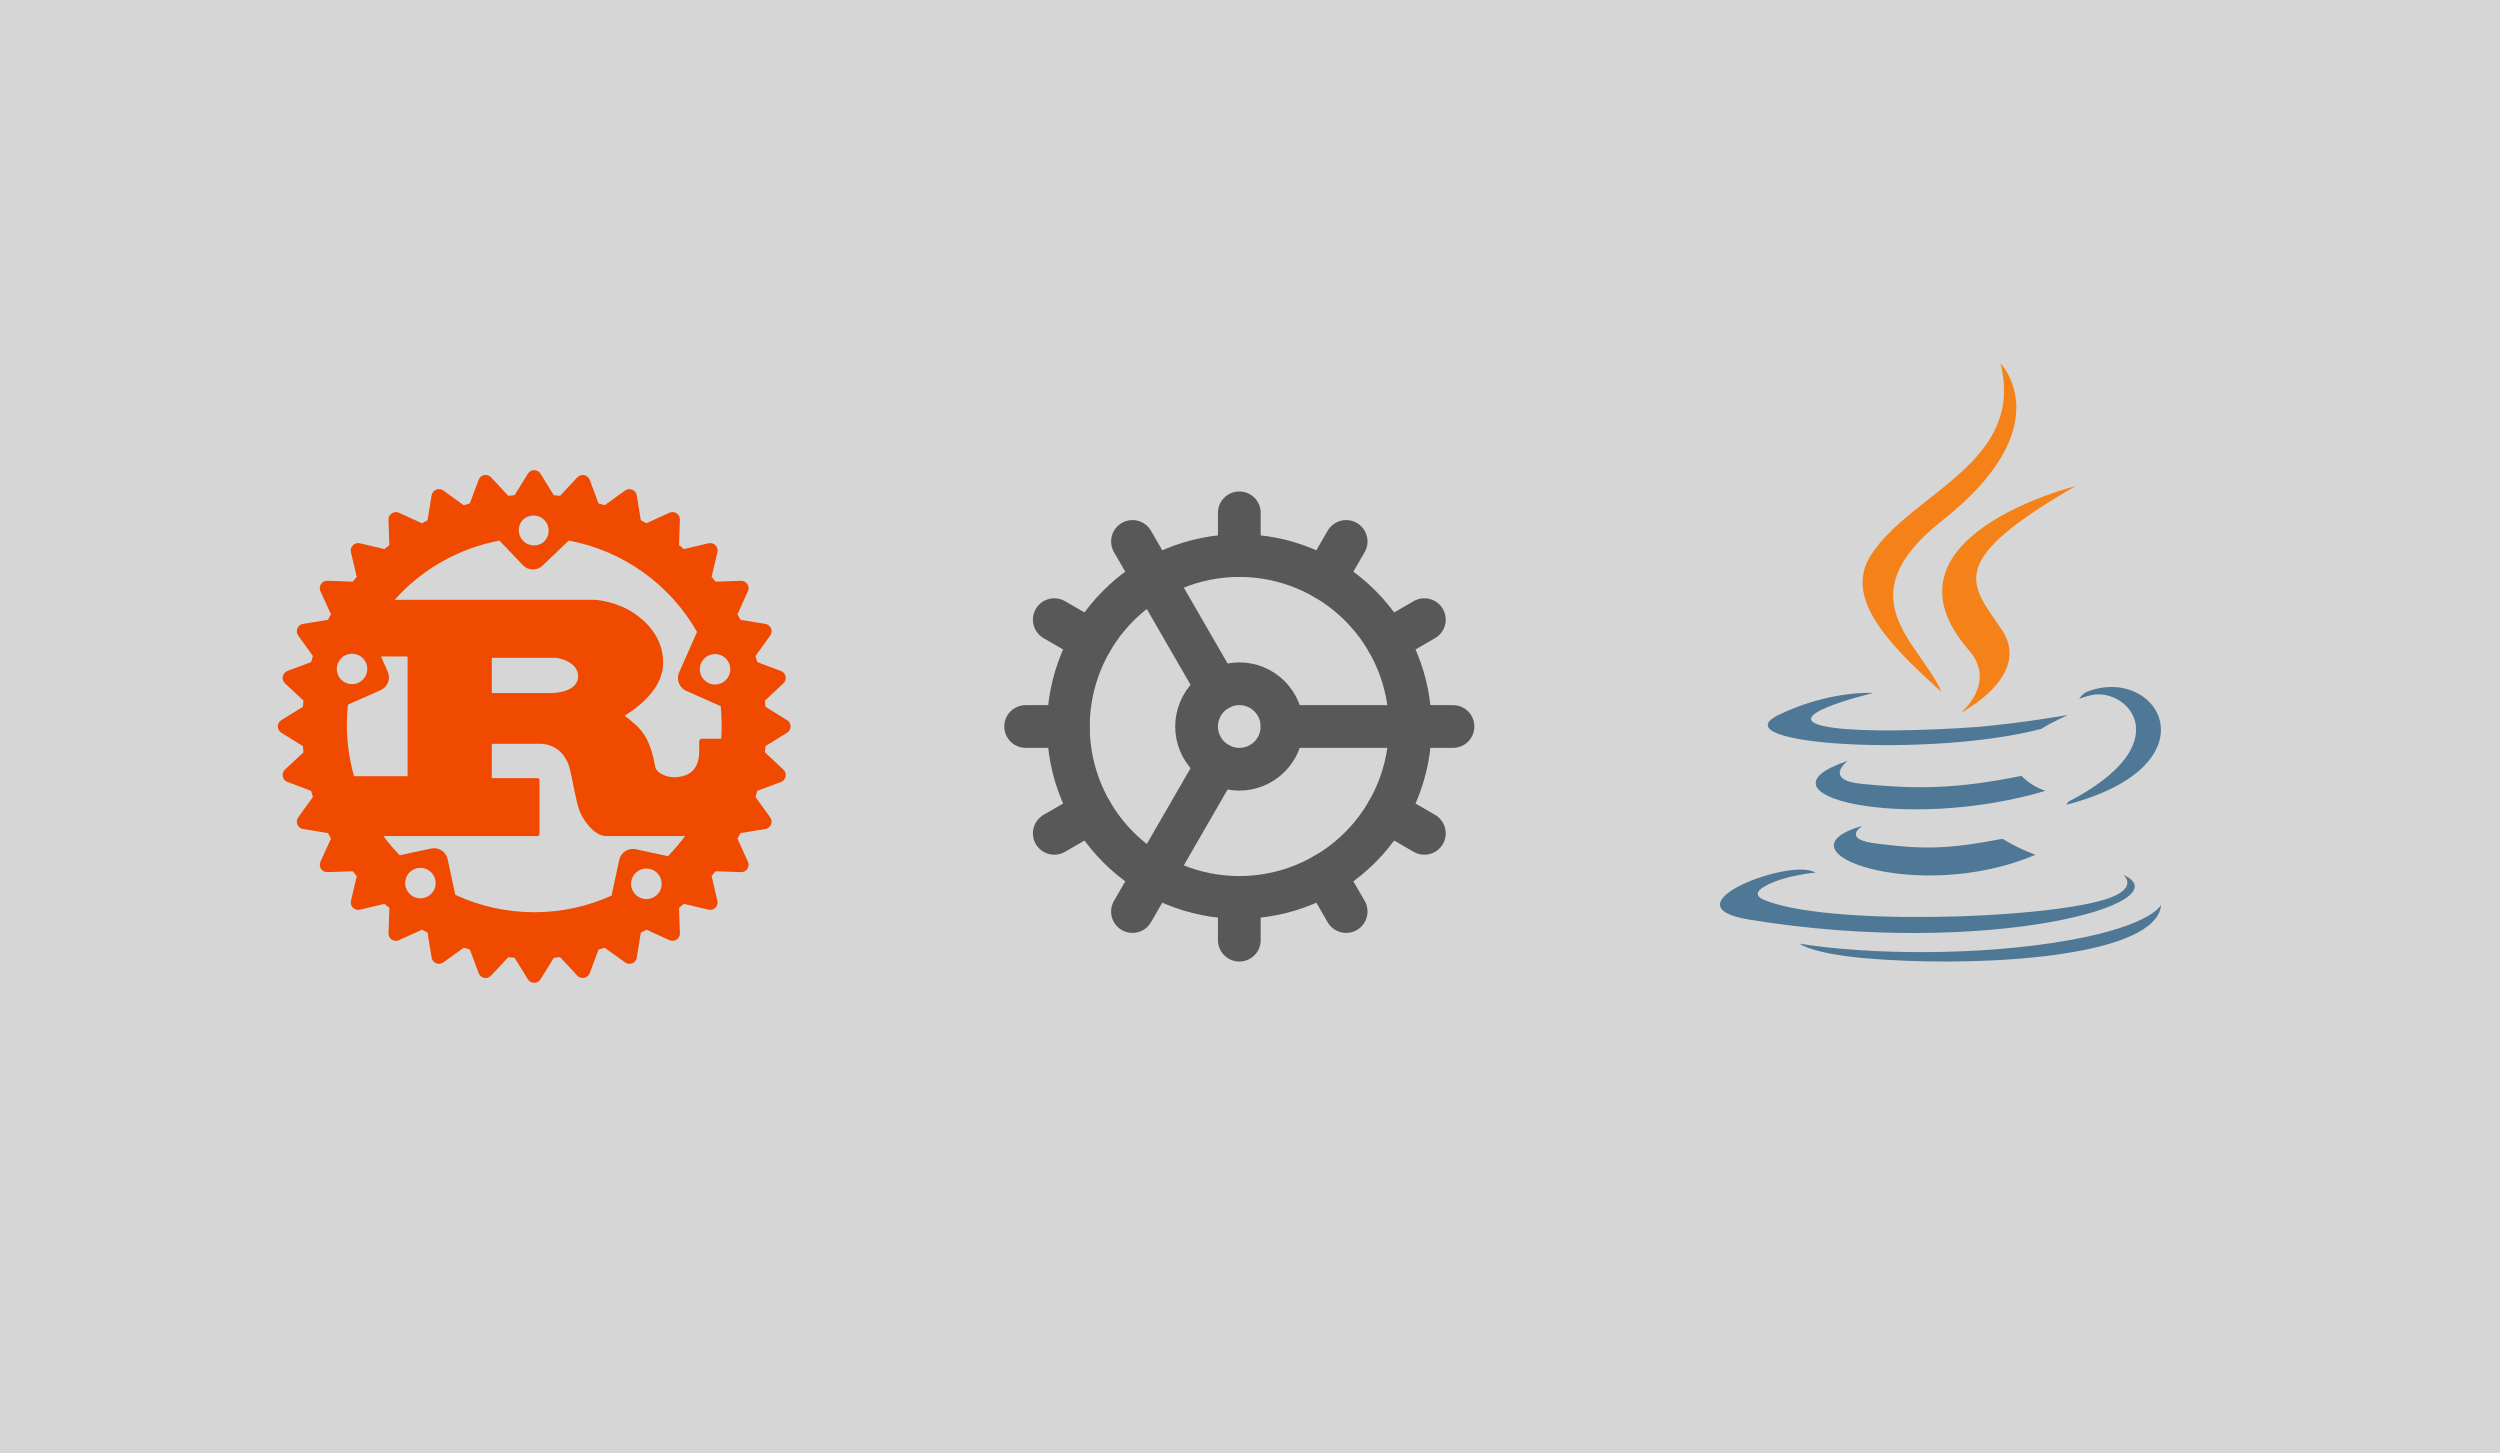 <svg width="117" height="68" viewBox="0 0 117 68" fill="none" xmlns="http://www.w3.org/2000/svg">
<rect width="117" height="68" fill="#333333" fill-opacity="0.2"/>
<g clip-path="url(#clip0_92_40)">
<path d="M36.835 33.703L35.827 33.08C35.819 32.982 35.809 32.884 35.799 32.786L36.665 31.979C36.707 31.939 36.739 31.888 36.757 31.832C36.775 31.776 36.778 31.716 36.767 31.658C36.755 31.601 36.729 31.547 36.691 31.502C36.653 31.457 36.604 31.422 36.549 31.401L35.443 30.987C35.415 30.892 35.386 30.796 35.356 30.702L36.046 29.743C36.081 29.695 36.102 29.639 36.109 29.58C36.116 29.522 36.108 29.462 36.085 29.408C36.063 29.353 36.026 29.305 35.98 29.268C35.934 29.232 35.879 29.208 35.82 29.198L34.654 29.009C34.608 28.921 34.562 28.833 34.513 28.747L35.003 27.671C35.028 27.617 35.038 27.558 35.034 27.499C35.029 27.44 35.009 27.383 34.976 27.334C34.943 27.285 34.898 27.246 34.846 27.219C34.793 27.192 34.734 27.179 34.675 27.18L33.491 27.222C33.43 27.145 33.368 27.07 33.303 26.995L33.576 25.842C33.589 25.785 33.588 25.725 33.572 25.668C33.556 25.611 33.525 25.559 33.483 25.518C33.442 25.476 33.39 25.446 33.333 25.429C33.276 25.413 33.216 25.412 33.159 25.425L32.006 25.698C31.93 25.634 31.854 25.572 31.778 25.51L31.819 24.326C31.822 24.266 31.81 24.207 31.783 24.154C31.756 24.102 31.716 24.056 31.667 24.023C31.618 23.99 31.561 23.971 31.502 23.966C31.442 23.962 31.383 23.973 31.329 23.998L30.253 24.489C30.166 24.441 30.079 24.393 29.991 24.348L29.801 23.181C29.791 23.123 29.766 23.068 29.73 23.022C29.693 22.976 29.645 22.94 29.591 22.917C29.536 22.895 29.477 22.887 29.419 22.893C29.36 22.9 29.304 22.921 29.256 22.955L28.296 23.645C28.202 23.615 28.107 23.587 28.011 23.559L27.597 22.453C27.576 22.398 27.541 22.349 27.496 22.311C27.451 22.273 27.397 22.247 27.34 22.236C27.282 22.224 27.222 22.227 27.166 22.245C27.11 22.263 27.059 22.295 27.019 22.337L26.212 23.204C26.114 23.193 26.016 23.184 25.918 23.176L25.295 22.168C25.264 22.118 25.22 22.077 25.169 22.048C25.117 22.019 25.059 22.004 25 22.004C24.941 22.004 24.883 22.019 24.831 22.048C24.78 22.077 24.736 22.118 24.705 22.168L24.082 23.176C23.984 23.184 23.886 23.194 23.788 23.204L22.98 22.337C22.94 22.294 22.889 22.262 22.833 22.244C22.777 22.226 22.717 22.222 22.659 22.234C22.601 22.245 22.547 22.271 22.502 22.31C22.457 22.348 22.423 22.397 22.402 22.453L21.988 23.559C21.892 23.587 21.798 23.616 21.703 23.645L20.744 22.955C20.696 22.921 20.64 22.9 20.581 22.893C20.523 22.887 20.464 22.895 20.409 22.918C20.355 22.94 20.307 22.976 20.27 23.022C20.234 23.068 20.209 23.123 20.199 23.181L20.009 24.348C19.921 24.393 19.834 24.44 19.747 24.489L18.671 23.998C18.617 23.973 18.558 23.963 18.499 23.967C18.44 23.972 18.383 23.992 18.334 24.025C18.285 24.058 18.245 24.103 18.218 24.155C18.191 24.208 18.178 24.267 18.181 24.326L18.222 25.51C18.145 25.571 18.069 25.634 17.994 25.698L16.841 25.425C16.784 25.412 16.724 25.413 16.667 25.429C16.61 25.445 16.559 25.476 16.517 25.518C16.475 25.559 16.445 25.611 16.428 25.668C16.412 25.725 16.411 25.785 16.424 25.842L16.695 26.995C16.633 27.07 16.57 27.146 16.509 27.222L15.325 27.18C15.266 27.178 15.207 27.191 15.154 27.218C15.102 27.245 15.057 27.285 15.024 27.334C14.991 27.383 14.971 27.44 14.966 27.499C14.962 27.558 14.972 27.617 14.997 27.671L15.488 28.747C15.439 28.833 15.393 28.921 15.347 29.009L14.181 29.198C14.123 29.208 14.068 29.233 14.022 29.269C13.976 29.306 13.94 29.354 13.918 29.408C13.895 29.463 13.887 29.522 13.893 29.58C13.9 29.639 13.921 29.695 13.955 29.743L14.645 30.701C14.615 30.796 14.586 30.892 14.558 30.987L13.452 31.401C13.397 31.422 13.348 31.457 13.31 31.502C13.272 31.547 13.246 31.6 13.235 31.658C13.223 31.716 13.226 31.776 13.244 31.832C13.262 31.888 13.294 31.939 13.336 31.979L14.202 32.786C14.191 32.884 14.182 32.982 14.174 33.08L13.166 33.703C13.116 33.734 13.074 33.777 13.045 33.829C13.015 33.88 13 33.938 13 33.998C13 34.057 13.015 34.115 13.045 34.167C13.074 34.218 13.116 34.262 13.166 34.292L14.174 34.916C14.182 35.014 14.192 35.112 14.202 35.21L13.336 36.017C13.293 36.058 13.261 36.108 13.243 36.165C13.225 36.221 13.221 36.281 13.233 36.339C13.244 36.397 13.271 36.451 13.309 36.496C13.347 36.541 13.396 36.575 13.452 36.596L14.558 37.01C14.586 37.106 14.615 37.201 14.645 37.295L13.955 38.254C13.92 38.302 13.898 38.358 13.891 38.417C13.884 38.475 13.892 38.535 13.915 38.59C13.938 38.645 13.975 38.693 14.021 38.729C14.068 38.766 14.123 38.79 14.182 38.798L15.348 38.988C15.394 39.076 15.44 39.163 15.489 39.25L14.998 40.326C14.973 40.38 14.963 40.439 14.968 40.498C14.972 40.557 14.992 40.614 15.025 40.663C15.058 40.712 15.103 40.752 15.155 40.779C15.208 40.806 15.267 40.819 15.326 40.816L16.509 40.775C16.571 40.852 16.633 40.928 16.697 41.002L16.425 42.157C16.412 42.214 16.413 42.274 16.429 42.331C16.445 42.388 16.476 42.439 16.518 42.481C16.559 42.523 16.611 42.553 16.668 42.569C16.725 42.585 16.785 42.586 16.842 42.573L17.995 42.301C18.07 42.365 18.146 42.427 18.223 42.488L18.182 43.672C18.179 43.731 18.192 43.79 18.218 43.843C18.245 43.896 18.285 43.941 18.334 43.974C18.384 44.007 18.441 44.026 18.5 44.031C18.559 44.035 18.618 44.024 18.672 43.999L19.748 43.509C19.835 43.558 19.922 43.604 20.01 43.65L20.2 44.816C20.21 44.874 20.234 44.929 20.271 44.975C20.308 45.021 20.355 45.057 20.41 45.08C20.464 45.103 20.524 45.111 20.582 45.105C20.641 45.098 20.697 45.077 20.745 45.043L21.704 44.352C21.798 44.383 21.894 44.412 21.989 44.439L22.403 45.546C22.424 45.602 22.458 45.651 22.503 45.69C22.548 45.728 22.602 45.754 22.66 45.766C22.718 45.778 22.778 45.774 22.834 45.756C22.891 45.737 22.941 45.705 22.981 45.661L23.789 44.796C23.886 44.807 23.985 44.816 24.083 44.825L24.706 45.833C24.738 45.883 24.781 45.924 24.833 45.952C24.884 45.981 24.942 45.996 25.001 45.996C25.06 45.996 25.118 45.981 25.169 45.952C25.221 45.924 25.265 45.883 25.296 45.833L25.919 44.825C26.017 44.816 26.116 44.807 26.213 44.796L27.02 45.661C27.06 45.704 27.111 45.736 27.167 45.754C27.223 45.771 27.283 45.775 27.341 45.763C27.398 45.752 27.452 45.726 27.497 45.688C27.542 45.65 27.577 45.601 27.598 45.546L28.012 44.439C28.108 44.412 28.203 44.383 28.297 44.352L29.256 45.043C29.304 45.078 29.36 45.1 29.419 45.107C29.478 45.114 29.538 45.105 29.592 45.083C29.647 45.06 29.695 45.023 29.731 44.977C29.768 44.93 29.792 44.875 29.801 44.816L29.991 43.65C30.079 43.604 30.166 43.557 30.253 43.509L31.329 43.999C31.383 44.023 31.442 44.034 31.501 44.029C31.56 44.024 31.616 44.004 31.665 43.971C31.714 43.939 31.754 43.894 31.781 43.842C31.808 43.789 31.821 43.731 31.819 43.672L31.778 42.488C31.855 42.427 31.93 42.365 32.005 42.301L33.158 42.573C33.215 42.586 33.275 42.584 33.332 42.568C33.388 42.552 33.44 42.522 33.482 42.48C33.523 42.439 33.554 42.387 33.57 42.331C33.586 42.274 33.588 42.214 33.575 42.157L33.303 41.002C33.366 40.928 33.429 40.852 33.49 40.775L34.674 40.816C34.734 40.819 34.793 40.806 34.846 40.78C34.899 40.753 34.944 40.713 34.977 40.664C35.01 40.614 35.029 40.557 35.034 40.498C35.038 40.439 35.028 40.38 35.002 40.326L34.512 39.25C34.56 39.163 34.607 39.076 34.653 38.988L35.819 38.798C35.877 38.789 35.932 38.764 35.978 38.727C36.024 38.691 36.06 38.643 36.083 38.589C36.105 38.534 36.114 38.475 36.107 38.416C36.1 38.358 36.079 38.302 36.045 38.254L35.355 37.295L35.442 37.01L36.548 36.596C36.604 36.575 36.653 36.541 36.691 36.496C36.73 36.451 36.756 36.397 36.767 36.339C36.779 36.281 36.776 36.221 36.757 36.165C36.739 36.108 36.707 36.058 36.664 36.017L35.798 35.21C35.808 35.112 35.818 35.014 35.826 34.916L36.834 34.292C36.884 34.262 36.926 34.218 36.955 34.167C36.984 34.115 37 34.057 37 33.998C37 33.938 36.984 33.88 36.955 33.829C36.926 33.777 36.884 33.734 36.834 33.703L36.835 33.703ZM30.093 42.058C29.909 42.018 29.748 41.906 29.646 41.748C29.544 41.589 29.509 41.396 29.549 41.212C29.588 41.028 29.699 40.866 29.857 40.763C30.015 40.66 30.207 40.624 30.392 40.662C30.485 40.681 30.573 40.717 30.652 40.77C30.73 40.823 30.798 40.891 30.85 40.97C30.902 41.049 30.938 41.138 30.955 41.231C30.973 41.324 30.971 41.42 30.952 41.513C30.932 41.605 30.894 41.693 30.84 41.771C30.785 41.849 30.716 41.915 30.636 41.966C30.556 42.016 30.467 42.051 30.374 42.067C30.28 42.083 30.184 42.08 30.092 42.058H30.093ZM29.751 39.744C29.668 39.726 29.581 39.725 29.497 39.74C29.413 39.756 29.333 39.788 29.262 39.834C29.19 39.88 29.128 39.941 29.08 40.011C29.031 40.081 28.997 40.161 28.98 40.244L28.622 41.913C27.519 42.414 26.294 42.692 25.003 42.692C23.727 42.694 22.465 42.416 21.308 41.878L20.951 40.21C20.933 40.126 20.899 40.047 20.85 39.977C20.802 39.906 20.74 39.846 20.669 39.8C20.597 39.754 20.517 39.722 20.433 39.706C20.349 39.691 20.263 39.693 20.179 39.711L18.706 40.027C18.432 39.745 18.178 39.445 17.945 39.129H25.112C25.193 39.129 25.248 39.114 25.248 39.041V36.505C25.248 36.431 25.194 36.416 25.112 36.416H23.016V34.809H25.284C25.49 34.809 26.39 34.867 26.677 36.018C26.768 36.371 26.965 37.522 27.101 37.891C27.235 38.303 27.784 39.129 28.369 39.129H31.941C31.984 39.128 32.028 39.124 32.07 39.115C31.823 39.452 31.552 39.77 31.259 40.068L29.751 39.744ZM19.837 42.024C19.745 42.045 19.649 42.048 19.556 42.032C19.462 42.016 19.373 41.982 19.293 41.931C19.213 41.88 19.144 41.814 19.09 41.736C19.036 41.659 18.997 41.571 18.978 41.478C18.958 41.386 18.956 41.29 18.974 41.197C18.991 41.104 19.027 41.015 19.079 40.936C19.131 40.857 19.199 40.789 19.277 40.736C19.356 40.683 19.444 40.646 19.537 40.628C19.721 40.592 19.912 40.629 20.068 40.732C20.225 40.835 20.334 40.995 20.374 41.179C20.413 41.362 20.379 41.553 20.278 41.711C20.178 41.869 20.019 41.982 19.837 42.024ZM17.118 30.997C17.159 31.083 17.183 31.177 17.187 31.272C17.192 31.367 17.177 31.463 17.144 31.552C17.111 31.642 17.06 31.724 16.995 31.794C16.93 31.863 16.851 31.919 16.764 31.958C16.677 31.997 16.582 32.017 16.487 32.019C16.392 32.021 16.297 32.003 16.208 31.968C16.119 31.932 16.039 31.879 15.971 31.812C15.903 31.745 15.85 31.665 15.814 31.576C15.743 31.404 15.743 31.212 15.812 31.04C15.882 30.868 16.015 30.729 16.185 30.654C16.354 30.579 16.547 30.572 16.721 30.637C16.895 30.701 17.037 30.83 17.118 30.997ZM16.282 32.978L17.817 32.296C17.895 32.261 17.966 32.212 18.025 32.15C18.084 32.088 18.13 32.015 18.16 31.935C18.191 31.855 18.206 31.77 18.203 31.685C18.201 31.6 18.182 31.516 18.147 31.438L17.831 30.723H19.075V36.325H16.567C16.258 35.238 16.162 34.101 16.284 32.977L16.282 32.978ZM23.017 32.435V30.784H25.977C26.13 30.784 27.056 30.961 27.056 31.653C27.056 32.228 26.345 32.435 25.761 32.435H23.017ZM33.774 33.921C33.774 34.14 33.766 34.357 33.75 34.572H32.85C32.76 34.572 32.723 34.631 32.723 34.72V35.133C32.723 36.106 32.175 36.317 31.694 36.371C31.236 36.423 30.729 36.18 30.666 35.899C30.396 34.381 29.947 34.056 29.236 33.496C30.117 32.936 31.035 32.11 31.035 31.004C31.035 29.811 30.216 29.058 29.658 28.689C28.875 28.173 28.009 28.07 27.775 28.07H18.468C19.755 26.631 21.479 25.658 23.375 25.3L24.473 26.451C24.531 26.512 24.602 26.562 24.68 26.597C24.758 26.631 24.842 26.65 24.927 26.652C25.013 26.654 25.098 26.639 25.177 26.608C25.257 26.577 25.329 26.531 25.391 26.472L26.618 25.298C27.869 25.532 29.054 26.036 30.091 26.775C31.128 27.513 31.991 28.468 32.622 29.574L31.782 31.472C31.712 31.63 31.708 31.808 31.77 31.969C31.832 32.13 31.955 32.26 32.112 32.331L33.73 33.049C33.758 33.337 33.772 33.626 33.772 33.921H33.774ZM24.474 24.322C24.61 24.191 24.794 24.12 24.983 24.125C25.076 24.127 25.168 24.148 25.254 24.186C25.34 24.223 25.417 24.278 25.481 24.346C25.546 24.413 25.597 24.493 25.631 24.58C25.664 24.668 25.68 24.761 25.678 24.854C25.676 24.948 25.655 25.04 25.618 25.126C25.58 25.211 25.525 25.289 25.458 25.353C25.319 25.473 25.14 25.535 24.957 25.526C24.774 25.517 24.601 25.438 24.475 25.306C24.348 25.173 24.278 24.997 24.278 24.814C24.277 24.631 24.348 24.454 24.474 24.322ZM32.812 31.032C32.85 30.946 32.905 30.869 32.972 30.804C33.04 30.74 33.12 30.689 33.207 30.655C33.294 30.622 33.387 30.606 33.481 30.608C33.574 30.61 33.667 30.631 33.752 30.669C33.881 30.726 33.991 30.82 34.066 30.939C34.142 31.059 34.181 31.198 34.177 31.339C34.174 31.48 34.129 31.617 34.048 31.733C33.967 31.848 33.853 31.937 33.721 31.988C33.59 32.039 33.446 32.05 33.308 32.019C33.17 31.988 33.044 31.917 32.947 31.814C32.85 31.712 32.785 31.583 32.761 31.444C32.737 31.305 32.754 31.162 32.812 31.033L32.812 31.032Z" fill="#F04900"/>
</g>
<g clip-path="url(#clip1_92_40)">
<path d="M87.169 38.648C87.169 38.648 86.093 39.302 87.917 39.489C90.114 39.769 91.283 39.723 93.714 39.256C94.203 39.555 94.719 39.805 95.257 40.004C89.788 42.342 82.868 39.864 87.169 38.648ZM86.469 35.609C86.469 35.609 85.3 36.497 87.124 36.685C89.508 36.919 91.378 36.965 94.605 36.311C94.919 36.63 95.303 36.87 95.727 37.012C89.134 38.976 81.748 37.199 86.469 35.609ZM99.373 40.937C99.373 40.937 100.167 41.592 98.485 42.106C95.352 43.043 85.347 43.323 82.542 42.106C81.56 41.686 83.43 41.078 84.03 40.985C84.638 40.845 84.966 40.845 84.966 40.845C83.89 40.096 77.813 42.387 81.881 43.041C93.054 44.864 102.265 42.246 99.366 40.937H99.373ZM87.675 32.429C87.675 32.429 82.579 33.645 85.851 34.065C87.254 34.252 90.012 34.205 92.584 34.019C94.687 33.831 96.792 33.459 96.792 33.459C96.792 33.459 96.044 33.786 95.53 34.113C90.341 35.469 80.382 34.861 83.234 33.459C85.665 32.29 87.676 32.431 87.676 32.431L87.675 32.429ZM96.792 37.525C102.028 34.812 99.598 32.196 97.914 32.523C97.494 32.616 97.306 32.71 97.306 32.71C97.306 32.71 97.446 32.43 97.773 32.336C101.093 31.167 103.711 35.842 96.697 37.665C96.697 37.665 96.743 37.618 96.791 37.525H96.792ZM88.191 44.912C93.24 45.239 100.955 44.724 101.141 42.339C101.141 42.339 100.768 43.275 96.981 43.975C92.679 44.77 87.349 44.675 84.217 44.163C84.217 44.163 84.871 44.724 88.191 44.912Z" fill="#4E7896"/>
<path d="M93.621 17.001C93.621 17.001 96.52 19.946 90.864 24.388C86.328 27.987 89.835 30.044 90.864 32.383C88.198 29.998 86.282 27.894 87.591 25.931C89.507 23.031 94.79 21.637 93.621 17.001ZM92.134 30.419C93.49 31.962 91.76 33.364 91.76 33.364C91.76 33.364 95.22 31.588 93.63 29.39C92.181 27.287 91.058 26.258 97.136 22.751C97.136 22.751 87.552 25.136 92.134 30.419Z" fill="#F58219"/>
</g>
<path d="M58 42C60.122 42 62.157 41.157 63.657 39.657C65.157 38.157 66 36.122 66 34C66 31.878 65.157 29.843 63.657 28.343C62.157 26.843 60.122 26 58 26C55.878 26 53.843 26.843 52.343 28.343C50.843 29.843 50 31.878 50 34C50 36.122 50.843 38.157 52.343 39.657C53.843 41.157 55.878 42 58 42Z" stroke="#585858" stroke-width="2" stroke-linecap="round" stroke-linejoin="round"/>
<path d="M58 36C58.53 36 59.039 35.789 59.414 35.414C59.789 35.039 60 34.53 60 34C60 33.47 59.789 32.961 59.414 32.586C59.039 32.211 58.53 32 58 32C57.47 32 56.961 32.211 56.586 32.586C56.211 32.961 56 33.47 56 34C56 34.53 56.211 35.039 56.586 35.414C56.961 35.789 57.47 36 58 36Z" stroke="#585858" stroke-width="2" stroke-linecap="round" stroke-linejoin="round"/>
<path d="M58 24V26" stroke="#585858" stroke-width="2" stroke-linecap="round" stroke-linejoin="round"/>
<path d="M58 44V42" stroke="#585858" stroke-width="2" stroke-linecap="round" stroke-linejoin="round"/>
<path d="M63 42.66L62 40.93" stroke="#585858" stroke-width="2" stroke-linecap="round" stroke-linejoin="round"/>
<path d="M57 32.27L53 25.34" stroke="#585858" stroke-width="2" stroke-linecap="round" stroke-linejoin="round"/>
<path d="M66.66 39L64.93 38" stroke="#585858" stroke-width="2" stroke-linecap="round" stroke-linejoin="round"/>
<path d="M49.34 29L51.07 30" stroke="#585858" stroke-width="2" stroke-linecap="round" stroke-linejoin="round"/>
<path d="M60 34H68" stroke="#585858" stroke-width="2" stroke-linecap="round" stroke-linejoin="round"/>
<path d="M48 34H50" stroke="#585858" stroke-width="2" stroke-linecap="round" stroke-linejoin="round"/>
<path d="M66.66 29L64.93 30" stroke="#585858" stroke-width="2" stroke-linecap="round" stroke-linejoin="round"/>
<path d="M49.34 39L51.07 38" stroke="#585858" stroke-width="2" stroke-linecap="round" stroke-linejoin="round"/>
<path d="M63 25.34L62 27.07" stroke="#585858" stroke-width="2" stroke-linecap="round" stroke-linejoin="round"/>
<path d="M57 35.73L53 42.66" stroke="#585858" stroke-width="2" stroke-linecap="round" stroke-linejoin="round"/>
<defs>
<clipPath id="clip0_92_40">
<rect width="24" height="24" fill="white" transform="translate(13 22)"/>
</clipPath>
<clipPath id="clip1_92_40">
<rect width="28" height="28" fill="white" transform="translate(77 17)"/>
</clipPath>
</defs>
</svg>
